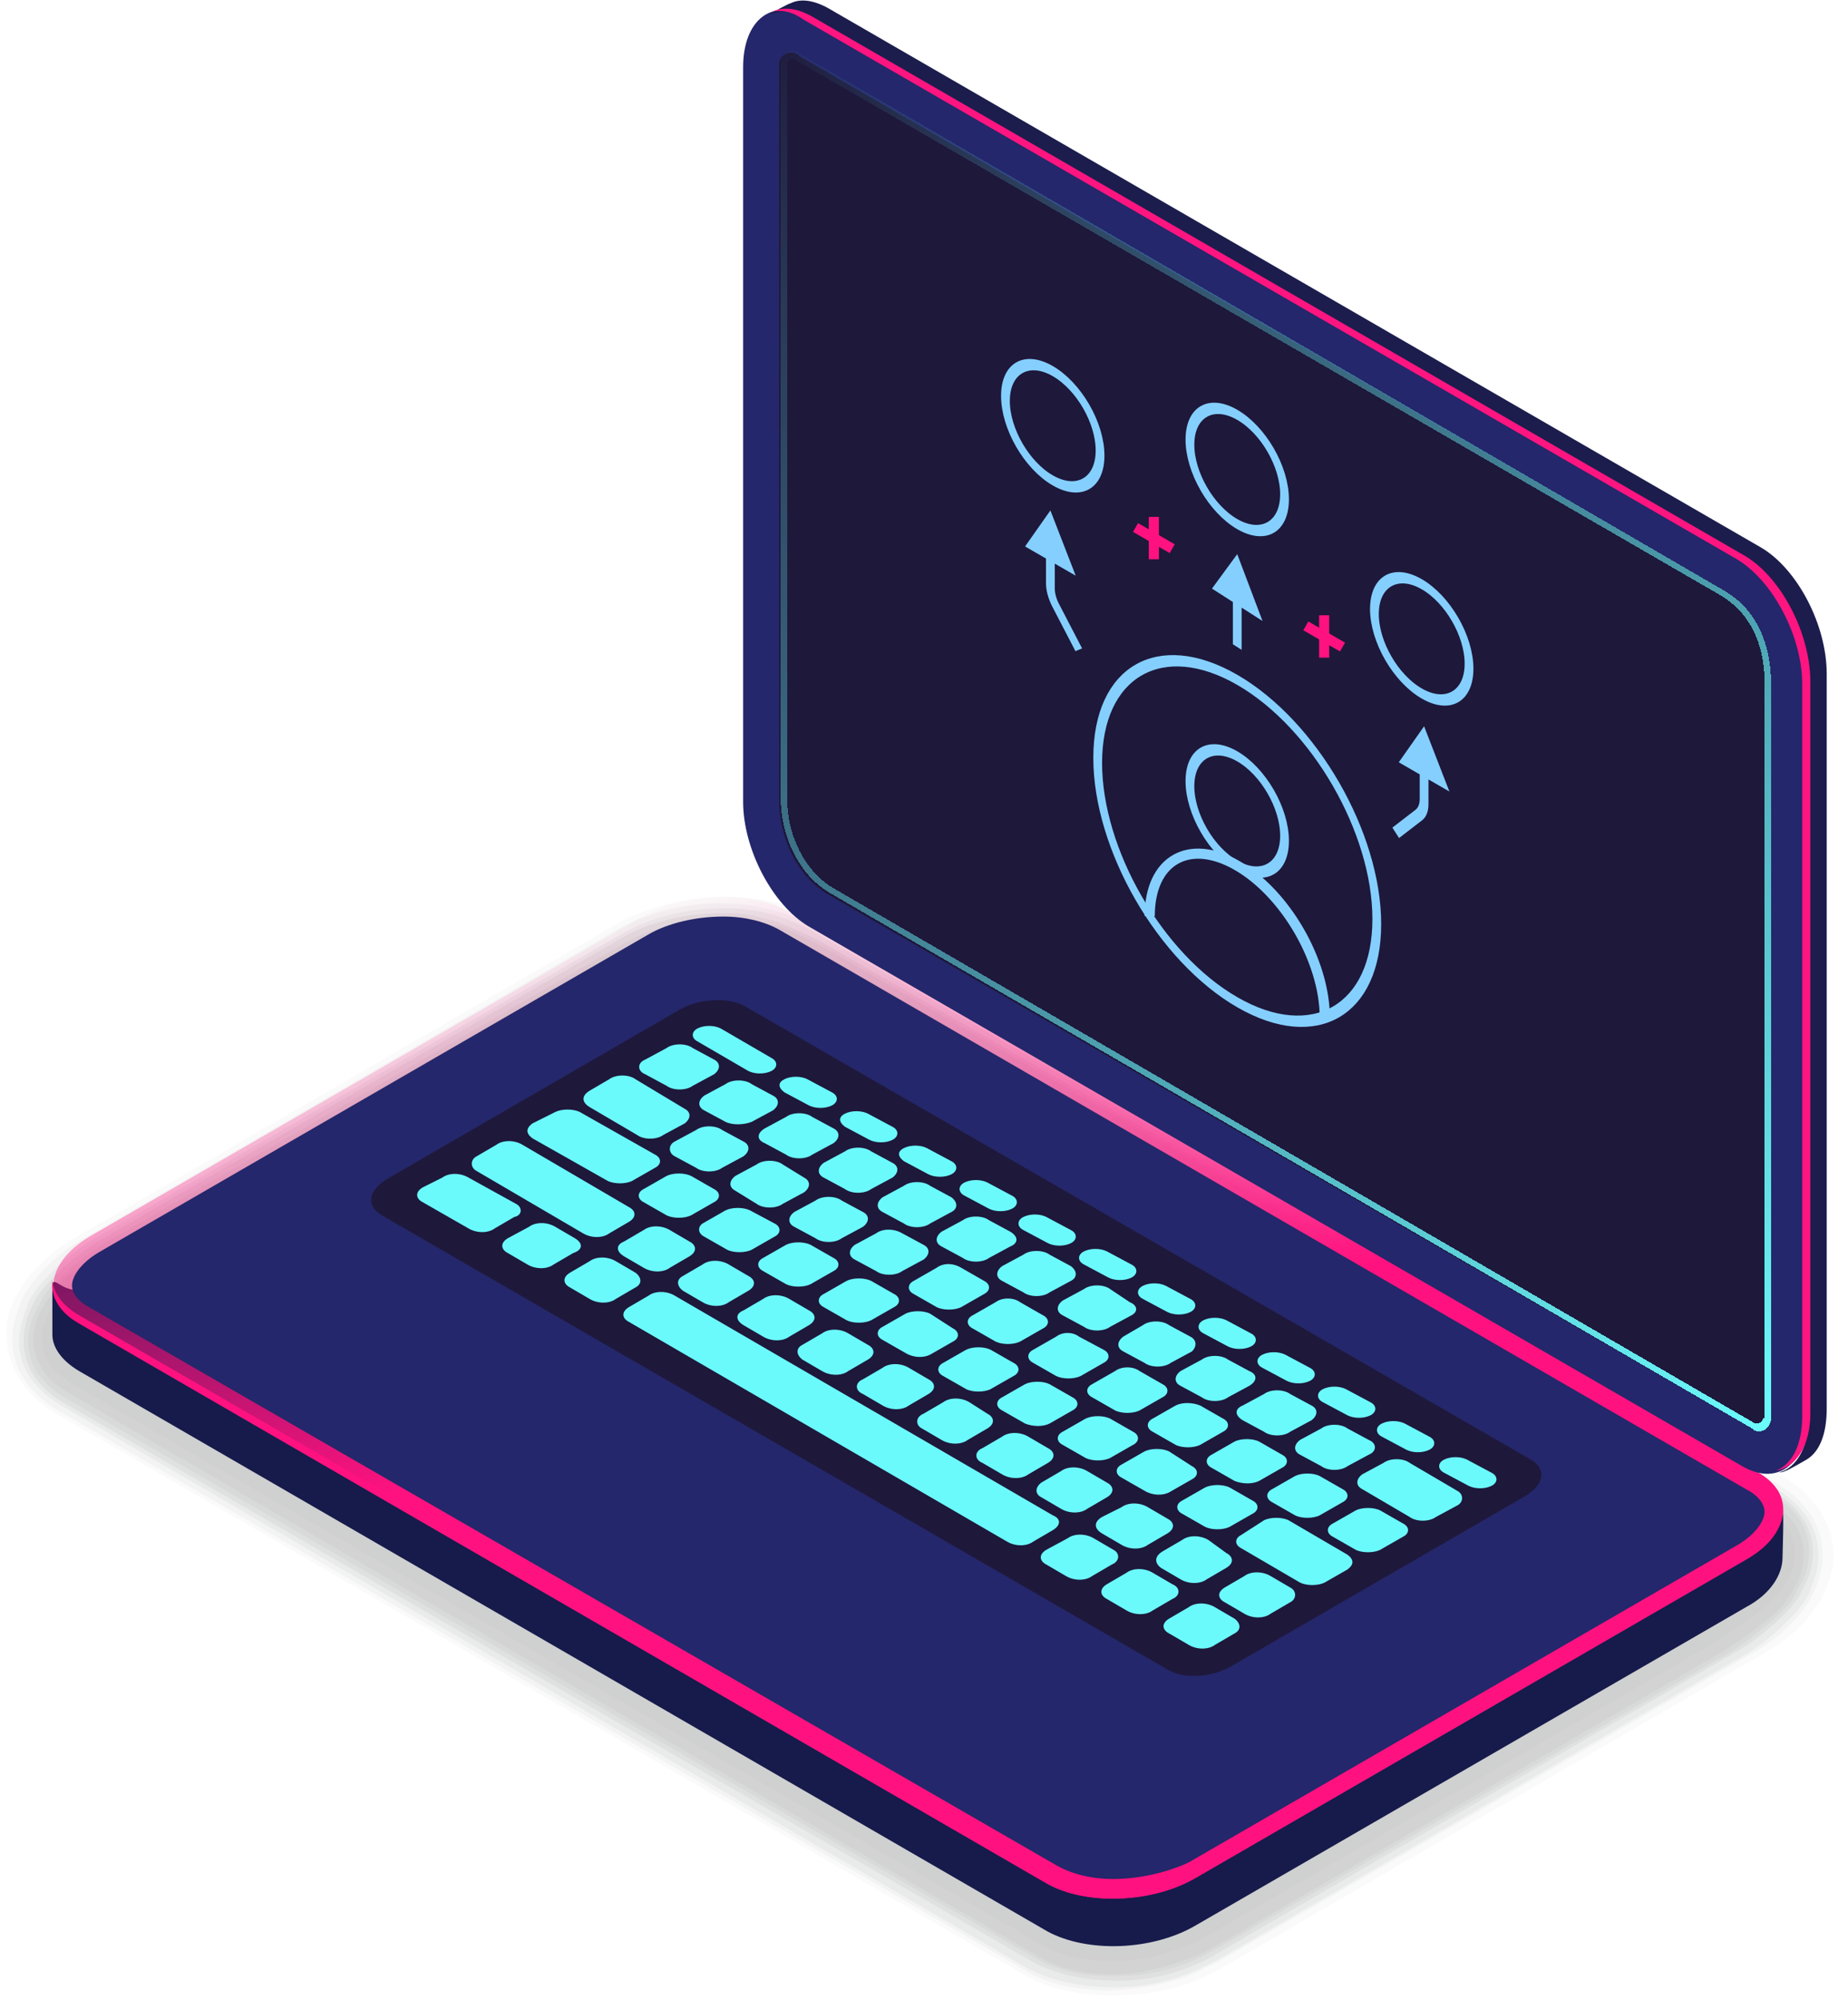 <svg width="365" height="395" viewBox="0 0 365 395" fill="none" xmlns="http://www.w3.org/2000/svg">
<g clip-path="url(#clip0_121_1273)">
<g opacity="0.2">
<path opacity="0.091" d="M121.559 182.607C127.702 179.046 135.461 177.103 143.543 177.103C146.776 177.103 149.686 177.427 152.595 178.074C155.505 178.722 159.061 180.341 161.648 181.636L352.392 291.718C358.857 295.603 362.414 301.431 362.09 307.906C362.09 309.849 361.444 311.468 360.797 313.41C359.181 317.943 354.331 323.123 349.159 326.037L241.501 388.525C240.208 389.173 238.268 390.144 236.975 390.791C231.803 393.058 225.983 394.029 219.841 394.029C213.051 394.029 206.909 392.734 202.059 389.82L10.992 279.091C4.526 275.205 0.97 269.377 1.293 262.578C1.293 260.959 1.617 259.341 2.263 258.046C3.88 253.189 8.729 248.009 14.225 244.771L121.559 182.607Z" fill="#101315"/>
<path opacity="0.182" d="M121.882 183.578C128.025 180.016 136.107 178.074 143.543 178.397C146.776 178.397 149.686 179.045 152.595 179.693C155.182 180.34 159.384 181.959 161.324 183.254L351.098 293.012C357.564 296.897 360.797 302.725 359.827 309.201C359.504 310.82 359.181 312.762 358.211 314.381C356.594 318.59 351.098 323.77 346.249 326.361L240.855 387.229C239.562 387.877 237.622 388.848 236.329 389.496C231.156 391.762 225.337 392.734 219.517 393.057C212.728 393.057 206.585 391.762 202.059 388.848L11.315 278.443C4.849 274.557 1.616 268.729 2.586 262.254C2.91 260.635 3.233 259.34 3.88 257.721C5.496 253.188 10.992 247.684 16.165 244.77L121.882 183.578Z" fill="#101315"/>
<path opacity="0.273" d="M122.529 184.55C128.671 180.988 136.754 179.046 144.19 179.369C147.422 179.369 150.332 180.017 152.919 180.664C155.182 181.312 159.708 183.255 161.647 184.55L350.775 293.984C357.241 297.869 360.151 303.697 358.857 309.849C358.534 311.468 357.887 313.086 357.241 314.705C355.624 318.267 349.482 323.771 345.279 326.361L241.178 386.582C240.208 387.23 237.945 388.201 236.652 388.849C231.802 391.115 225.983 392.41 220.164 392.41C213.698 392.41 207.555 391.115 202.706 388.525L11.962 277.472C5.496 273.586 2.586 267.759 4.203 261.607C4.526 260.312 5.173 258.693 5.496 257.398C7.112 253.513 13.578 247.685 17.781 245.095L122.529 184.55Z" fill="#101315"/>
<path opacity="0.364" d="M122.852 185.197C128.995 181.636 137.077 180.017 144.513 180.341C147.746 180.341 150.655 181.312 153.242 181.959C155.182 182.607 160.031 184.873 161.971 185.845L350.452 294.632C356.918 298.517 359.181 304.345 357.564 310.173C357.241 311.791 356.271 313.086 355.624 314.705C354.008 317.943 347.219 323.771 343.663 325.714L241.178 385.287C240.208 385.935 237.945 387.23 236.975 387.554C232.126 389.82 226.63 391.115 220.81 391.115C214.345 391.115 208.202 389.82 203.676 387.23L12.285 276.824C5.819 272.939 3.556 267.111 5.173 260.959C5.496 259.664 6.143 258.369 6.789 257.074C8.082 253.836 15.518 247.361 19.398 245.095L122.852 185.197Z" fill="#101315"/>
<path opacity="0.455" d="M123.499 186.169C129.641 182.607 137.724 180.988 145.159 181.312C148.392 181.636 151.302 182.284 153.888 182.931C155.828 183.579 161.001 186.169 162.294 186.816L350.128 295.279C356.594 298.841 358.534 304.993 356.594 310.82C355.948 312.439 354.978 313.734 354.331 315.353C353.038 317.943 345.279 324.095 342.046 326.038L241.178 384.316C240.531 384.64 237.622 386.259 236.975 386.583C232.126 388.849 226.63 390.144 221.134 390.144C214.668 390.468 208.849 389.173 204.322 386.583L12.608 275.853C6.143 271.968 4.203 266.14 6.466 260.312C6.789 259.017 7.759 257.722 8.406 256.427C9.699 253.513 17.781 247.038 21.337 245.095L123.499 186.169Z" fill="#101315"/>
<path opacity="0.545" d="M123.822 186.816C129.965 183.255 138.047 181.636 145.483 182.284C148.716 182.607 151.302 183.255 154.212 184.226C155.828 184.55 161.324 187.464 162.617 188.435L349.482 296.574C355.948 300.136 357.564 305.964 355.301 311.792C354.655 313.087 354.008 314.706 352.715 316.001C352.068 318.267 343.016 324.419 340.43 326.038L241.178 383.669C240.531 383.993 237.622 385.611 236.975 385.935C232.126 387.878 226.953 389.497 221.457 389.82C215.314 390.144 209.172 388.849 204.969 386.259L13.255 274.882C6.789 270.997 5.173 265.169 7.759 259.341C8.406 258.046 9.052 257.075 10.022 255.779C10.669 253.189 20.368 246.714 22.954 245.095L123.822 186.816Z" fill="#101315"/>
<path opacity="0.727" d="M124.792 188.435C130.934 184.874 139.017 183.255 146.129 184.226C149.362 184.55 151.949 185.521 154.535 186.492C155.505 186.816 161.971 190.378 162.941 190.702L348.512 297.87C354.978 301.431 355.948 307.259 352.715 312.763C352.068 314.058 350.775 315.353 349.482 316.324C349.159 317.62 338.49 324.419 336.873 325.39L240.531 381.079C240.208 381.402 236.975 383.021 236.652 383.345C232.126 385.288 226.953 386.906 221.78 387.23C215.638 387.554 209.818 386.583 205.616 383.992L14.225 273.263C7.759 269.378 6.789 263.55 10.345 258.046C10.992 257.074 11.962 255.779 12.932 254.808C13.255 253.189 24.57 246.066 26.51 245.095L124.792 188.435Z" fill="#101315"/>
<path opacity="0.818" d="M125.438 189.406C131.581 185.844 139.663 184.549 146.776 185.197C150.009 185.521 152.595 186.492 155.182 187.463C155.828 187.787 162.941 191.672 163.264 191.996L348.189 298.84C354.331 302.402 355.301 308.23 351.422 313.41C350.452 314.705 349.482 315.676 348.189 316.648C347.865 317.619 336.55 324.742 335.257 325.066L240.531 379.783C240.208 379.783 236.975 381.725 236.652 382.049C232.126 383.992 227.276 385.611 221.78 385.935C215.961 386.258 210.142 385.287 205.939 382.697L14.548 272.615C8.082 269.053 7.436 262.902 11.639 257.721C12.608 256.75 13.578 255.779 14.548 254.807C14.872 253.836 27.157 246.389 28.127 245.742L125.438 189.406Z" fill="#101315"/>
<path opacity="0.909" d="M125.762 190.377C131.904 186.816 139.987 185.521 147.099 186.492C150.332 186.816 152.919 188.111 155.505 189.082C155.828 189.082 163.264 193.291 163.587 193.615L347.542 300.136C353.685 303.697 354.655 309.525 350.128 314.382C349.159 315.353 347.865 316.648 346.572 317.619C346.572 317.943 334.287 325.39 333.64 325.714L240.208 379.783L236.329 382.05C232.126 383.992 226.953 385.611 221.78 385.935C215.961 386.259 210.465 385.287 206.262 383.021L15.195 271.644C8.729 268.082 8.082 261.931 12.932 257.074C13.902 256.103 14.872 255.132 16.165 254.484C16.165 253.836 29.42 246.066 30.067 245.742L125.762 190.377Z" fill="#101315"/>
<path d="M206.909 381.402L15.518 270.996C8.082 266.787 9.052 259.017 17.781 253.836L126.408 191.025C135.137 185.845 148.392 185.521 155.828 189.73L347.219 300.459C354.655 304.668 353.685 312.439 344.956 317.619L236.329 380.431C227.6 385.287 214.668 385.935 206.909 381.402Z" fill="#101315"/>
</g>
<path d="M206.909 381.402L15.518 270.673C12.285 268.73 10.345 266.14 10.345 263.55V254.16C10.345 250.923 12.932 256.75 17.458 253.836L126.408 191.025C135.137 185.845 148.392 185.521 155.828 189.73L347.219 300.459C349.805 302.078 351.422 295.603 352.068 297.545C352.392 298.193 352.068 306.935 352.068 307.582C352.068 310.82 349.805 314.705 344.956 317.295L236.329 380.107C227.6 385.287 214.668 385.611 206.909 381.402Z" fill="#161B4B"/>
<path d="M206.909 372.013L15.518 261.283C8.082 257.074 9.052 249.304 17.781 244.123L126.408 181.312C135.137 176.132 148.392 175.808 155.828 180.017L347.219 290.746C354.655 294.955 353.685 302.726 344.956 307.906L236.329 370.718C227.6 375.898 214.668 376.222 206.909 372.013Z" fill="url(#paint0_linear_121_1273)"/>
<path d="M219.841 371.041C215.638 371.041 211.758 370.07 208.849 368.451L17.458 258.045C16.165 257.398 14.225 255.779 14.225 253.836C14.225 251.894 16.165 249.304 19.398 247.361L128.025 184.55C131.904 182.283 137.4 180.988 142.896 180.988C147.099 180.988 150.979 181.959 153.888 183.578L345.279 294.308C346.572 294.955 348.512 296.574 348.512 298.517C348.512 300.459 346.572 303.05 343.339 304.992L234.712 367.804C230.509 369.746 225.013 371.041 219.841 371.041Z" fill="#24276B"/>
<g filter="url(#filter0_d_121_1273)">
<path d="M344.956 306.287L236.329 369.099C227.6 374.279 214.345 374.603 206.909 370.394L15.518 259.664C12.285 257.722 10.669 255.455 10.345 252.865C10.022 256.103 11.639 259.017 15.518 261.283L206.909 372.013C214.345 376.222 227.6 375.898 236.329 370.718L344.956 307.906C350.128 304.992 352.391 301.107 352.068 297.545C351.745 300.783 349.482 304.021 344.956 306.287Z" fill="#FF127F"/>
</g>
<path d="M230.584 329.663L75.402 239.979C72.169 238.036 72.816 235.122 76.372 232.856L134.565 199.184C138.122 197.241 143.618 196.918 146.85 198.536L302.355 288.221C305.588 290.163 304.942 293.077 301.385 295.344L243.192 329.016C239.313 331.282 233.817 331.606 230.584 329.663Z" fill="#1E183B"/>
<path d="M137.798 205.661L147.82 211.489C149.113 212.136 151.053 212.136 152.346 211.489C153.64 210.841 153.64 209.546 152.346 208.898L142.324 203.07C141.031 202.423 139.091 202.423 137.798 203.07C136.505 203.718 136.505 205.013 137.798 205.661ZM154.933 215.698L159.782 218.288C161.075 218.935 163.015 218.935 164.308 218.288C165.602 217.64 165.602 216.345 164.308 215.698L159.459 213.107C158.166 212.46 156.226 212.46 154.933 213.107C153.64 213.755 153.64 214.726 154.933 215.698ZM166.895 222.497L171.744 225.087C173.037 225.734 174.977 225.734 176.27 225.087C177.563 224.439 177.563 223.144 176.27 222.497L171.421 219.907C170.128 219.259 168.188 219.259 166.895 219.907C165.602 220.554 165.602 221.525 166.895 222.497ZM178.533 229.296L183.383 231.886C184.676 232.534 186.616 232.534 187.909 231.886C189.202 231.239 189.202 229.943 187.909 229.296L183.059 226.706C181.766 226.058 179.827 226.058 178.533 226.706C177.24 227.353 177.24 228.325 178.533 229.296ZM190.495 236.095L195.345 238.685C196.638 239.333 198.578 239.333 199.871 238.685C201.164 238.038 201.164 236.743 199.871 236.095L195.021 233.505C193.728 232.857 191.788 232.857 190.495 233.505C189.202 234.152 189.202 235.448 190.495 236.095ZM202.134 242.894L206.983 245.484C208.276 246.132 210.216 246.132 211.509 245.484C212.803 244.837 212.803 243.542 211.509 242.894L206.66 240.304C205.367 239.657 203.427 239.657 202.134 240.304C200.841 240.952 200.841 242.247 202.134 242.894ZM214.096 249.693L218.945 252.284C220.238 252.931 222.178 252.931 223.471 252.284C224.764 251.636 224.764 250.341 223.471 249.693L218.622 247.103C217.329 246.456 215.389 246.456 214.096 247.103C212.803 247.751 212.803 249.046 214.096 249.693ZM225.734 256.493L230.584 259.083C231.877 259.73 233.817 259.73 235.11 259.083C236.403 258.435 236.403 257.14 235.11 256.493L230.261 253.902C228.967 253.255 227.028 253.255 225.734 253.902C224.441 254.55 224.441 255.845 225.734 256.493ZM237.696 263.292L242.546 265.882C243.839 266.529 245.779 266.529 247.072 265.882C248.365 265.234 248.365 263.939 247.072 263.292L242.222 260.702C240.929 260.054 238.989 260.054 237.696 260.702C236.403 261.349 236.403 262.644 237.696 263.292ZM249.335 270.091L254.184 272.681C255.478 273.329 257.417 273.329 258.71 272.681C260.004 272.034 260.004 270.739 258.71 270.091L253.861 267.501C252.568 266.853 250.628 266.853 249.335 267.501C248.042 268.148 248.042 269.443 249.335 270.091ZM261.297 276.89L266.146 279.48C267.439 280.128 269.379 280.128 270.672 279.48C271.966 278.833 271.966 277.538 270.672 276.89L265.823 274.3C264.53 273.652 262.59 273.652 261.297 274.3C260.004 274.948 260.004 276.243 261.297 276.89ZM272.935 283.689L277.785 286.28C279.078 286.927 281.018 286.927 282.311 286.28C283.604 285.632 283.604 284.337 282.311 283.689L277.462 281.099C276.168 280.452 274.229 280.452 272.935 281.099C271.642 281.747 271.642 283.042 272.935 283.689ZM285.221 290.812L290.07 293.402C291.363 294.05 293.303 294.05 294.596 293.402C295.889 292.755 295.889 291.46 294.596 290.812L289.747 288.222C288.454 287.575 286.514 287.575 285.221 288.222C283.927 288.87 283.927 290.165 285.221 290.812ZM127.453 212.136L131.656 214.402C132.949 215.374 135.535 215.374 136.828 214.402L141.031 212.136C142.324 211.165 142.324 209.87 141.031 209.222L136.828 206.956C135.535 205.984 132.949 205.984 131.656 206.956L127.453 209.222C125.836 209.87 125.836 211.489 127.453 212.136ZM148.467 221.525L152.67 219.259C153.963 218.288 153.963 216.993 152.67 216.345L148.467 214.079C147.174 213.107 144.587 213.107 143.294 214.079L139.091 216.345C137.798 217.316 137.798 218.611 139.091 219.259L143.294 221.525C144.587 222.173 146.85 222.173 148.467 221.525ZM151.053 225.734L155.256 228.001C156.549 228.972 159.136 228.972 160.429 228.001L164.632 225.734C165.925 224.763 165.925 223.468 164.632 222.82L160.429 220.554C159.136 219.583 156.549 219.583 155.256 220.554L151.053 222.82C149.437 223.792 149.437 225.087 151.053 225.734ZM162.692 232.534L166.895 234.8C168.188 235.771 170.774 235.771 172.067 234.8L176.27 232.534C177.563 231.562 177.563 230.267 176.27 229.62L172.067 227.353C170.774 226.382 168.188 226.382 166.895 227.353L162.692 229.62C161.399 230.591 161.399 231.886 162.692 232.534ZM187.909 236.419L183.706 234.152C182.413 233.181 179.827 233.181 178.533 234.152L174.33 236.419C173.037 237.39 173.037 238.685 174.33 239.333L178.533 241.599C179.827 242.57 182.413 242.57 183.706 241.599L187.909 239.333C189.202 238.685 189.202 237.39 187.909 236.419ZM199.547 243.218L195.345 240.952C194.051 239.98 191.465 239.98 190.172 240.952L185.969 243.218C184.676 244.189 184.676 245.484 185.969 246.132L190.172 248.398C191.465 249.37 194.051 249.37 195.345 248.398L199.547 246.132C201.164 245.484 201.164 244.189 199.547 243.218ZM211.509 250.017L207.307 247.751C206.013 246.78 203.427 246.78 202.134 247.751L197.931 250.017C196.638 250.989 196.638 252.284 197.931 252.931L202.134 255.198C203.427 256.169 206.013 256.169 207.307 255.198L211.509 252.931C212.803 252.284 212.803 250.989 211.509 250.017ZM223.148 257.14L219.268 254.55C217.975 253.579 215.389 253.579 214.096 254.55L209.893 256.816C208.6 257.788 208.6 259.083 209.893 259.73L214.096 261.997C215.389 262.968 217.975 262.968 219.268 261.997L223.471 259.73C224.764 259.083 224.764 257.788 223.148 257.14ZM235.11 263.939L230.907 261.673C229.614 260.702 227.028 260.702 225.734 261.673L221.855 263.939C220.562 264.911 220.562 266.206 221.855 266.853L226.058 269.12C227.351 270.091 229.937 270.091 231.23 269.12L235.433 266.853C236.403 265.882 236.403 264.587 235.11 263.939ZM246.749 270.739L242.546 268.472C241.253 267.501 238.666 267.501 237.373 268.472L233.17 270.739C231.877 271.71 231.877 273.005 233.17 273.652L237.373 275.919C238.666 276.89 241.253 276.89 242.546 275.919L246.749 273.652C248.365 272.681 248.365 271.386 246.749 270.739ZM245.455 280.452L249.658 282.718C250.951 283.689 253.538 283.689 254.831 282.718L259.034 280.452C260.327 279.48 260.327 278.185 259.034 277.538L254.831 275.271C253.538 274.3 250.951 274.3 249.658 275.271L245.455 277.538C243.839 278.185 243.839 279.48 245.455 280.452ZM270.349 284.337L266.146 282.07C264.853 281.099 262.267 281.099 260.974 282.07L256.771 284.337C255.478 285.308 255.478 286.603 256.771 287.251L260.974 289.517C262.267 290.489 264.853 290.489 266.146 289.517L270.349 287.251C271.966 286.603 271.966 284.984 270.349 284.337ZM287.807 294.374L278.431 288.87C277.138 287.898 274.552 287.898 273.259 288.87L269.056 291.136C267.763 292.107 267.763 293.402 269.056 294.05L278.431 299.554C279.725 300.525 282.311 300.525 283.604 299.554L287.807 297.288C289.1 296.64 289.1 295.021 287.807 294.374ZM116.461 218.611L125.836 224.116C127.129 225.087 129.716 225.087 131.009 224.116L135.212 221.849C136.505 220.878 136.505 219.583 135.212 218.935L125.513 213.107C124.22 212.136 121.633 212.136 120.34 213.107L116.461 215.374C114.844 216.345 114.844 217.64 116.461 218.611ZM133.272 228.325L137.475 230.591C138.768 231.562 141.354 231.562 142.648 230.591L146.85 228.325C148.144 227.353 148.144 226.058 146.85 225.411L142.648 223.144C141.354 222.173 138.768 222.173 137.475 223.144L133.272 225.411C131.979 226.058 131.979 227.677 133.272 228.325ZM149.437 237.714C150.73 238.685 153.316 238.685 154.609 237.714L158.812 235.448C160.105 234.476 160.105 233.181 158.812 232.534L154.609 229.943C153.316 228.972 150.73 228.972 149.437 229.943L145.234 232.21C143.941 233.181 143.941 234.476 145.234 235.124L149.437 237.714ZM161.075 244.513C162.369 245.484 164.955 245.484 166.248 244.513L170.451 242.247C171.744 241.275 171.744 239.98 170.451 239.333L166.248 237.066C164.955 236.095 162.369 236.095 161.075 237.066L156.873 239.333C155.579 240.304 155.579 241.599 156.873 242.247L161.075 244.513ZM173.037 243.542L168.834 245.808C167.541 246.78 167.541 248.075 168.834 248.722L173.037 250.989C174.33 251.96 176.917 251.96 178.21 250.989L182.413 248.722C183.706 247.751 183.706 246.456 182.413 245.808L178.21 243.542C176.594 242.57 174.33 242.57 173.037 243.542ZM184.999 250.341L180.473 252.931C179.18 253.579 179.18 254.874 180.473 255.521L184.999 258.111C186.292 258.759 188.555 258.759 189.849 258.111L194.375 255.521C195.668 254.874 195.668 253.579 194.375 252.931L189.849 250.341C188.232 249.37 186.292 249.37 184.999 250.341ZM196.638 257.14L192.112 259.73C190.819 260.378 190.819 261.673 192.112 262.32L196.638 264.911C197.931 265.558 200.194 265.558 201.487 264.911L206.013 262.32C207.307 261.673 207.307 260.378 206.013 259.73L201.487 257.14C200.194 256.169 197.931 256.169 196.638 257.14ZM208.6 263.939L204.074 266.53C202.78 267.177 202.78 268.472 204.074 269.12L208.6 271.71C209.893 272.357 212.156 272.357 213.449 271.71L217.975 269.12C219.268 268.472 219.268 267.177 217.975 266.53L213.126 263.939C211.833 262.968 209.893 262.968 208.6 263.939ZM220.238 270.739L215.712 273.329C214.419 273.976 214.419 275.271 215.712 275.919L220.238 278.509C221.532 279.157 223.795 279.157 225.088 278.509L229.614 275.919C230.907 275.271 230.907 273.976 229.614 273.329L225.088 270.739C223.795 269.767 221.532 269.767 220.238 270.739ZM232.2 277.538L227.674 280.128C226.381 280.775 226.381 282.07 227.674 282.718L232.2 285.308C233.493 285.956 235.757 285.956 237.05 285.308L241.576 282.718C242.869 282.07 242.869 280.775 241.576 280.128L237.05 277.538C235.433 276.89 233.493 276.89 232.2 277.538ZM248.688 292.431L253.214 289.841C254.508 289.193 254.508 287.898 253.214 287.251L248.688 284.661C247.395 284.013 245.132 284.013 243.839 284.661L239.313 287.251C238.02 287.898 238.02 289.193 239.313 289.841L243.839 292.431C245.455 293.079 247.395 293.079 248.688 292.431ZM260.65 299.23L265.176 296.64C266.47 295.993 266.47 294.698 265.176 294.05L260.65 291.46C259.357 290.812 257.094 290.812 255.801 291.46L251.275 294.05C249.982 294.698 249.982 295.993 251.275 296.64L255.801 299.23C257.094 299.878 259.357 299.878 260.65 299.23ZM277.138 300.849L272.612 298.259C271.319 297.611 269.056 297.611 267.763 298.259L263.237 300.849C261.943 301.497 261.943 302.792 263.237 303.439L267.763 306.029C269.056 306.677 271.319 306.677 272.612 306.029L277.138 303.439C278.431 302.792 278.431 301.497 277.138 300.849ZM105.145 224.763L120.017 233.181C121.31 233.829 123.573 233.829 124.866 233.181L129.392 230.591C130.686 229.943 130.686 228.648 129.392 228.001L114.521 219.583C113.228 218.935 110.965 218.935 109.671 219.583L105.145 221.849C103.852 222.82 103.852 223.792 105.145 224.763ZM127.129 237.39L131.656 239.98C132.949 240.628 135.212 240.628 136.505 239.98L141.031 237.39C142.324 236.743 142.324 235.448 141.031 234.8L136.505 232.21C135.212 231.562 132.949 231.562 131.656 232.21L127.129 234.8C125.836 235.448 125.836 236.743 127.129 237.39ZM139.091 244.189L143.617 246.779C144.911 247.427 147.174 247.427 148.467 246.779L152.993 244.189C154.286 243.542 154.286 242.247 152.993 241.599L148.144 239.009C146.85 238.361 144.587 238.361 143.294 239.009L138.768 241.599C137.798 242.247 137.798 243.542 139.091 244.189ZM150.73 250.989L155.256 253.579C156.549 254.226 158.812 254.226 160.106 253.579L164.632 250.989C165.925 250.341 165.925 249.046 164.632 248.398L160.106 245.808C158.812 245.161 156.549 245.161 155.256 245.808L150.73 248.398C149.437 249.046 149.437 250.341 150.73 250.989ZM172.067 260.702L176.594 258.111C177.887 257.464 177.887 256.169 176.594 255.521L172.067 252.931C170.774 252.284 168.511 252.284 167.218 252.931L162.692 255.521C161.399 256.169 161.399 257.464 162.692 258.111L167.218 260.702C168.511 261.349 170.774 261.349 172.067 260.702ZM183.706 267.501L188.232 264.911C189.525 264.263 189.525 262.968 188.232 262.32L183.706 259.407C182.413 258.759 180.15 258.759 178.857 259.407L174.33 261.997C173.037 262.644 173.037 263.939 174.33 264.587L178.857 267.177C180.473 268.148 182.413 268.148 183.706 267.501ZM195.668 274.3L200.194 271.71C201.487 271.062 201.487 269.767 200.194 269.12L195.668 266.53C194.375 265.882 192.112 265.882 190.819 266.53L186.292 269.12C184.999 269.767 184.999 271.062 186.292 271.71L190.819 274.3C192.112 274.948 194.375 274.948 195.668 274.3ZM207.307 281.099L211.833 278.509C213.126 277.861 213.126 276.566 211.833 275.919L207.307 273.329C206.013 272.681 203.75 272.681 202.457 273.329L197.931 275.919C196.638 276.566 196.638 277.861 197.931 278.509L202.457 281.099C204.074 281.747 206.013 281.747 207.307 281.099ZM219.268 287.898L223.795 285.308C225.088 284.661 225.088 283.366 223.795 282.718L219.268 280.128C217.975 279.48 215.712 279.48 214.419 280.128L209.893 282.718C208.6 283.366 208.6 284.661 209.893 285.308L214.419 287.898C215.712 288.546 217.975 288.546 219.268 287.898ZM230.907 294.698L235.433 292.107C236.726 291.46 236.726 290.165 235.433 289.517L230.907 286.603C229.614 285.956 227.351 285.956 226.058 286.603L221.532 289.193C220.238 289.841 220.238 291.136 221.532 291.784L226.058 294.374C227.674 295.345 229.614 295.345 230.907 294.698ZM233.493 298.907L238.02 301.497C239.313 302.144 241.576 302.144 242.869 301.497L247.395 298.907C248.688 298.259 248.688 296.964 247.395 296.316L242.869 293.726C241.576 293.079 239.313 293.079 238.02 293.726L233.493 296.316C232.2 296.964 232.2 298.259 233.493 298.907ZM266.146 307.001L254.508 300.202C253.214 299.554 250.951 299.554 249.658 300.202L245.132 303.116C243.839 303.763 243.839 305.058 245.132 305.706L256.771 312.505C258.064 313.152 260.327 313.152 261.62 312.505L266.146 309.915C267.439 308.943 267.439 307.972 266.146 307.001ZM94.153 231.239L115.168 243.542C116.784 244.513 119.047 244.513 120.34 243.542L124.22 241.275C125.836 240.304 125.513 239.009 124.22 238.361L103.206 226.058C101.589 225.087 99.326 225.087 98.033 226.058L94.153 228.325C92.86 228.972 92.86 230.591 94.153 231.239ZM123.25 248.075L127.129 250.341C128.746 251.312 131.009 251.312 132.302 250.341L136.182 248.075C137.798 247.103 137.475 245.808 136.182 245.161L132.302 242.894C130.686 241.923 128.423 241.923 127.129 242.894L123.25 245.161C121.633 245.808 121.633 247.103 123.25 248.075ZM134.889 254.874L138.768 257.14C140.385 258.111 142.648 258.111 143.941 257.14L147.82 254.874C149.437 253.902 149.113 252.607 147.82 251.96L143.941 249.693C142.324 248.722 140.061 248.722 138.768 249.693L134.889 251.96C133.595 252.607 133.595 253.902 134.889 254.874ZM146.85 261.673L150.73 263.939C152.346 264.911 154.609 264.911 155.903 263.939L159.782 261.673C161.399 260.702 161.075 259.407 159.782 258.759L155.903 256.493C154.286 255.521 152.023 255.521 150.73 256.493L146.85 258.759C145.234 259.407 145.234 260.702 146.85 261.673ZM158.489 268.472L162.369 270.739C163.985 271.71 166.248 271.71 167.541 270.739L171.421 268.472C173.037 267.501 172.714 266.206 171.421 265.558L167.541 263.292C165.925 262.32 163.662 262.32 162.369 263.292L158.489 265.558C157.196 266.206 157.196 267.501 158.489 268.472ZM170.451 275.271L174.33 277.538C175.947 278.509 178.21 278.509 179.503 277.538L183.383 275.271C184.999 274.3 184.676 273.005 183.383 272.357L179.503 270.091C177.887 269.12 175.624 269.12 174.33 270.091L170.451 272.357C168.834 273.005 168.834 274.624 170.451 275.271ZM182.09 282.07L185.969 284.337C187.586 285.308 189.849 285.308 191.142 284.337L195.021 282.07C196.638 281.099 196.315 279.804 195.021 279.157L191.465 276.89C189.849 275.919 187.586 275.919 186.292 276.89L182.413 279.157C180.796 279.804 180.796 281.423 182.09 282.07ZM194.051 288.87L197.931 291.136C199.548 292.107 201.811 292.107 203.104 291.136L206.983 288.87C208.6 287.898 208.276 286.603 206.983 285.956L203.104 283.689C201.487 282.718 199.224 282.718 197.931 283.689L194.051 285.956C192.435 286.603 192.435 288.222 194.051 288.87ZM205.69 295.669L209.57 297.935C211.186 298.907 213.449 298.907 214.742 297.935L218.622 295.669C220.238 294.698 219.915 293.402 218.622 292.755L214.742 290.489C213.126 289.517 210.863 289.517 209.57 290.489L205.69 292.755C204.397 293.726 204.397 295.021 205.69 295.669ZM217.652 302.792L221.532 305.058C223.148 306.029 225.411 306.029 226.704 305.058L230.584 302.792C232.2 301.82 231.877 300.525 230.584 299.878L226.704 297.611C225.088 296.64 222.825 296.64 221.532 297.611L217.652 299.554C216.036 300.525 216.036 301.82 217.652 302.792ZM229.291 309.591L233.17 311.857C234.787 312.829 237.05 312.829 238.343 311.857L242.222 309.591C243.839 308.62 243.516 307.325 242.222 306.677L238.666 304.087C237.05 303.116 234.787 303.116 233.493 304.087L229.614 306.353C227.997 307.325 227.997 308.62 229.291 309.591ZM254.831 313.476L250.951 311.21C249.335 310.239 247.072 310.239 245.779 311.21L241.899 313.476C240.283 314.448 240.606 315.743 241.899 316.39L245.779 318.657C247.395 319.628 249.658 319.628 250.951 318.657L254.831 316.39C256.124 315.743 256.124 314.124 254.831 313.476ZM101.912 237.714L92.537 232.534C90.92 231.562 88.657 231.562 87.364 232.534L83.485 234.476C81.868 235.448 82.191 236.743 83.485 237.39L92.537 242.57C94.153 243.542 96.416 243.542 97.71 242.57L101.589 240.304C103.206 239.98 103.206 238.361 101.912 237.714ZM113.551 244.513L109.671 242.247C108.055 241.275 105.792 241.275 104.499 242.247L100.296 244.513C98.68 245.484 99.003 246.78 100.296 247.427L104.175 249.693C105.792 250.665 108.055 250.665 109.348 249.693L113.228 247.427C115.168 246.78 115.168 245.484 113.551 244.513ZM125.513 251.312L121.633 249.046C120.017 248.075 117.754 248.075 116.461 249.046L112.581 251.312C110.965 252.284 111.288 253.579 112.581 254.226L116.461 256.493C118.077 257.464 120.34 257.464 121.633 256.493L125.513 254.226C126.806 253.579 126.806 252.284 125.513 251.312ZM207.953 299.23L133.272 255.845C131.656 254.874 129.392 254.874 128.099 255.845L124.22 258.111C122.603 259.083 122.927 260.378 124.22 261.025L198.901 304.411C200.517 305.382 202.78 305.382 204.074 304.411L207.953 302.144C209.57 301.173 209.57 299.878 207.953 299.23ZM219.915 306.029L216.036 303.763C214.419 302.792 212.156 302.792 210.863 303.763L206.66 306.029C205.043 307.001 205.367 308.296 206.66 308.943L210.54 311.21C212.156 312.181 214.419 312.181 215.712 311.21L219.592 308.943C221.208 308.296 221.208 306.677 219.915 306.029ZM231.554 312.829L227.674 310.562C226.058 309.591 223.795 309.591 222.501 310.562L218.622 312.829C217.005 313.8 217.329 315.095 218.622 315.743L222.501 318.009C224.118 318.98 226.381 318.98 227.674 318.009L231.554 315.743C233.17 315.095 233.17 313.476 231.554 312.829ZM243.839 319.628L239.959 317.361C238.343 316.39 236.08 316.39 234.787 317.361L230.907 319.628C229.291 320.599 229.614 321.894 230.907 322.542L234.787 324.808C236.403 325.78 238.666 325.78 239.959 324.808L243.839 322.542C245.132 321.894 245.132 320.599 243.839 319.628Z" fill="#6BFAFB"/>
<path d="M343.986 289.451L159.708 182.93C152.595 178.721 146.776 167.713 146.776 158.324V13.275C146.776 3.885 152.595 -0.648 159.708 3.561L343.986 110.082C351.098 114.291 356.918 125.299 356.918 134.688V279.414C356.918 289.127 351.098 293.66 343.986 289.451Z" fill="#24276B"/>
<path d="M345.926 282.005L163.264 176.456C157.445 172.894 153.888 165.447 153.888 158.001V12.628C153.888 11.009 155.828 9.714 157.445 10.685C157.768 10.685 157.768 11.009 157.768 11.009L340.43 116.558C347.219 120.443 349.805 127.566 349.805 135.013V280.062C349.805 282.005 347.865 283.3 345.926 282.005Z" fill="#1E183B"/>
<g filter="url(#filter1_d_121_1273)">
<path d="M340.43 116.558L158.091 10.685C158.091 10.685 157.768 10.685 157.768 10.361C156.151 9.39 154.212 10.685 154.212 12.304V157.677C154.212 165.123 157.768 172.57 163.587 176.132L345.926 282.004C345.926 282.004 346.249 282.004 346.249 282.328C347.865 283.3 349.805 282.004 349.805 280.062V135.013C349.805 127.566 347.219 120.443 340.43 116.558ZM348.189 280.062C348.189 280.709 347.542 281.033 347.219 281.033C346.895 281.033 346.895 281.033 346.572 281.033L164.234 175.16C159.061 171.923 155.505 165.123 155.505 158V12.627C155.505 11.98 155.828 11.656 156.475 11.656H156.798L339.783 117.529C346.895 121.738 348.512 129.185 348.512 134.689V280.062H348.189Z" fill="url(#paint1_linear_121_1273)" shape-rendering="crispEdges"/>
</g>
<path d="M347.865 108.14L163.587 1.619C160.678 0 158.091 -0.323 156.151 0.648C155.828 0.648 152.272 2.591 151.949 2.914C154.212 1.943 156.798 1.943 160.031 3.886L344.309 110.406C351.422 114.615 357.241 125.623 357.241 135.013V279.738C357.241 285.566 354.978 289.775 351.422 290.746C351.745 290.746 352.068 290.746 352.715 290.422C353.038 290.422 356.918 288.156 356.918 288.156C359.504 286.537 360.797 282.976 360.797 278.119V133.07C360.797 123.357 354.978 112.349 347.865 108.14Z" fill="#1C1D4D"/>
<path d="M344.632 109.759L160.354 3.238C157.445 1.62 154.858 1.296 152.595 2.267C154.535 1.943 156.475 2.267 158.738 3.886L343.016 110.406C350.128 114.615 355.948 125.624 355.948 135.013V279.738C355.948 285.242 354.008 289.128 350.775 290.423C354.655 289.775 357.564 285.566 357.564 279.091V134.689C357.564 124.976 351.745 113.968 344.632 109.759Z" fill="#FF1580"/>
<ellipse rx="10.789" ry="10.79" transform="matrix(0.866 0.5 -2.20267e-08 1 244.368 92.703)" stroke="#85CFFF" stroke-width="2"/>
<ellipse rx="10.789" ry="10.79" transform="matrix(0.866 0.5 -2.20267e-08 1 207.93 84.07)" stroke="#85CFFF" stroke-width="2"/>
<ellipse rx="10.789" ry="10.79" transform="matrix(0.866 0.5 -2.20267e-08 1 280.807 126.151)" stroke="#85CFFF" stroke-width="2"/>
<ellipse rx="31.827" ry="31.829" transform="matrix(0.866 0.5 -2.20267e-08 1 244.368 166.072)" stroke="#85CFFF" stroke-width="2"/>
<ellipse rx="10.789" ry="10.789" transform="matrix(0.866 0.5 -2.20258e-08 1 244.368 160.138)" stroke="#85CFFF" stroke-width="2"/>
<path d="M261.653 200.87C261.653 189.846 253.915 176.441 244.368 170.929C234.822 165.416 227.083 169.884 227.083 180.907" stroke="#85CFFF" stroke-width="2"/>
<path d="M244.368 109.426L239.376 116.227L249.361 122.625L244.368 109.426ZM245.233 128.323L245.233 118.98L243.504 117.872L243.504 127.215L245.233 128.323Z" fill="#85CFFF"/>
<path d="M207.463 100.794L202.463 107.906L212.463 113.681L207.463 100.794ZM208.505 119.524L207.847 119.795L208.505 119.524ZM213.726 128.037L209.163 119.253L207.847 119.795L212.411 128.579L213.726 128.037ZM208.329 116.168L208.329 110.294L206.597 109.294L206.597 115.168L208.329 116.168ZM209.163 119.253C208.624 118.217 208.329 117.123 208.329 116.168L206.597 115.168C206.597 116.6 207.04 118.241 207.847 119.795L209.163 119.253Z" fill="#85CFFF"/>
<path d="M281.274 143.414L286.274 156.301L276.274 150.527L281.274 143.414ZM280.232 160.94L280.889 161.971L280.232 160.94ZM275.01 163.423L279.574 159.91L280.889 161.971L276.326 165.484L275.01 163.423ZM280.408 157.788L280.408 151.914L282.14 152.914L282.14 158.789L280.408 157.788ZM279.574 159.91C280.112 159.496 280.408 158.743 280.408 157.788L282.14 158.789C282.14 160.221 281.696 161.35 280.889 161.971L279.574 159.91Z" fill="#85CFFF"/>
<path d="M227.901 102.075L227.901 110.437" stroke="#FF127F" stroke-width="2"/>
<path d="M224.28 104.165L231.521 108.346" stroke="#FF127F" stroke-width="2"/>
<path d="M261.537 121.497L261.537 129.859" stroke="#FF127F" stroke-width="2"/>
<path d="M257.916 123.588L265.157 127.769" stroke="#FF127F" stroke-width="2"/>
</g>
<defs>
<filter id="filter0_d_121_1273" x="4.305" y="246.865" width="353.793" height="134.047" filterUnits="userSpaceOnUse" color-interpolation-filters="sRGB">
<feFlood flood-opacity="0" result="BackgroundImageFix"/>
<feColorMatrix in="SourceAlpha" type="matrix" values="0 0 0 0 0 0 0 0 0 0 0 0 0 0 0 0 0 0 127 0" result="hardAlpha"/>
<feOffset/>
<feGaussianBlur stdDeviation="3"/>
<feComposite in2="hardAlpha" operator="out"/>
<feColorMatrix type="matrix" values="0 0 0 0 1 0 0 0 0 0.404 0 0 0 0 0.678 0 0 0 1 0"/>
<feBlend mode="normal" in2="BackgroundImageFix" result="effect1_dropShadow_121_1273"/>
<feBlend mode="normal" in="SourceGraphic" in2="effect1_dropShadow_121_1273" result="shape"/>
</filter>
<filter id="filter1_d_121_1273" x="150.212" y="6.026" width="203.593" height="280.632" filterUnits="userSpaceOnUse" color-interpolation-filters="sRGB">
<feFlood flood-opacity="0" result="BackgroundImageFix"/>
<feColorMatrix in="SourceAlpha" type="matrix" values="0 0 0 0 0 0 0 0 0 0 0 0 0 0 0 0 0 0 127 0" result="hardAlpha"/>
<feOffset/>
<feGaussianBlur stdDeviation="2"/>
<feComposite in2="hardAlpha" operator="out"/>
<feColorMatrix type="matrix" values="0 0 0 0 0.854 0 0 0 0 0.943 0 0 0 0 1 0 0 0 1 0"/>
<feBlend mode="normal" in2="BackgroundImageFix" result="effect1_dropShadow_121_1273"/>
<feBlend mode="normal" in="SourceGraphic" in2="effect1_dropShadow_121_1273" result="shape"/>
</filter>
<linearGradient id="paint0_linear_121_1273" x1="158.5" y1="276" x2="135" y2="177" gradientUnits="userSpaceOnUse">
<stop stop-color="#FF127F"/>
<stop offset="1" stop-color="#FF127F" stop-opacity="0"/>
</linearGradient>
<linearGradient id="paint1_linear_121_1273" x1="345.5" y1="283" x2="146.5" y2="5.5" gradientUnits="userSpaceOnUse">
<stop stop-color="#6BFAFB"/>
<stop offset="1" stop-color="#6BFAFB" stop-opacity="0"/>
</linearGradient>
<clipPath id="clip0_121_1273">
<rect width="365" height="395" fill="white"/>
</clipPath>
</defs>
</svg>
